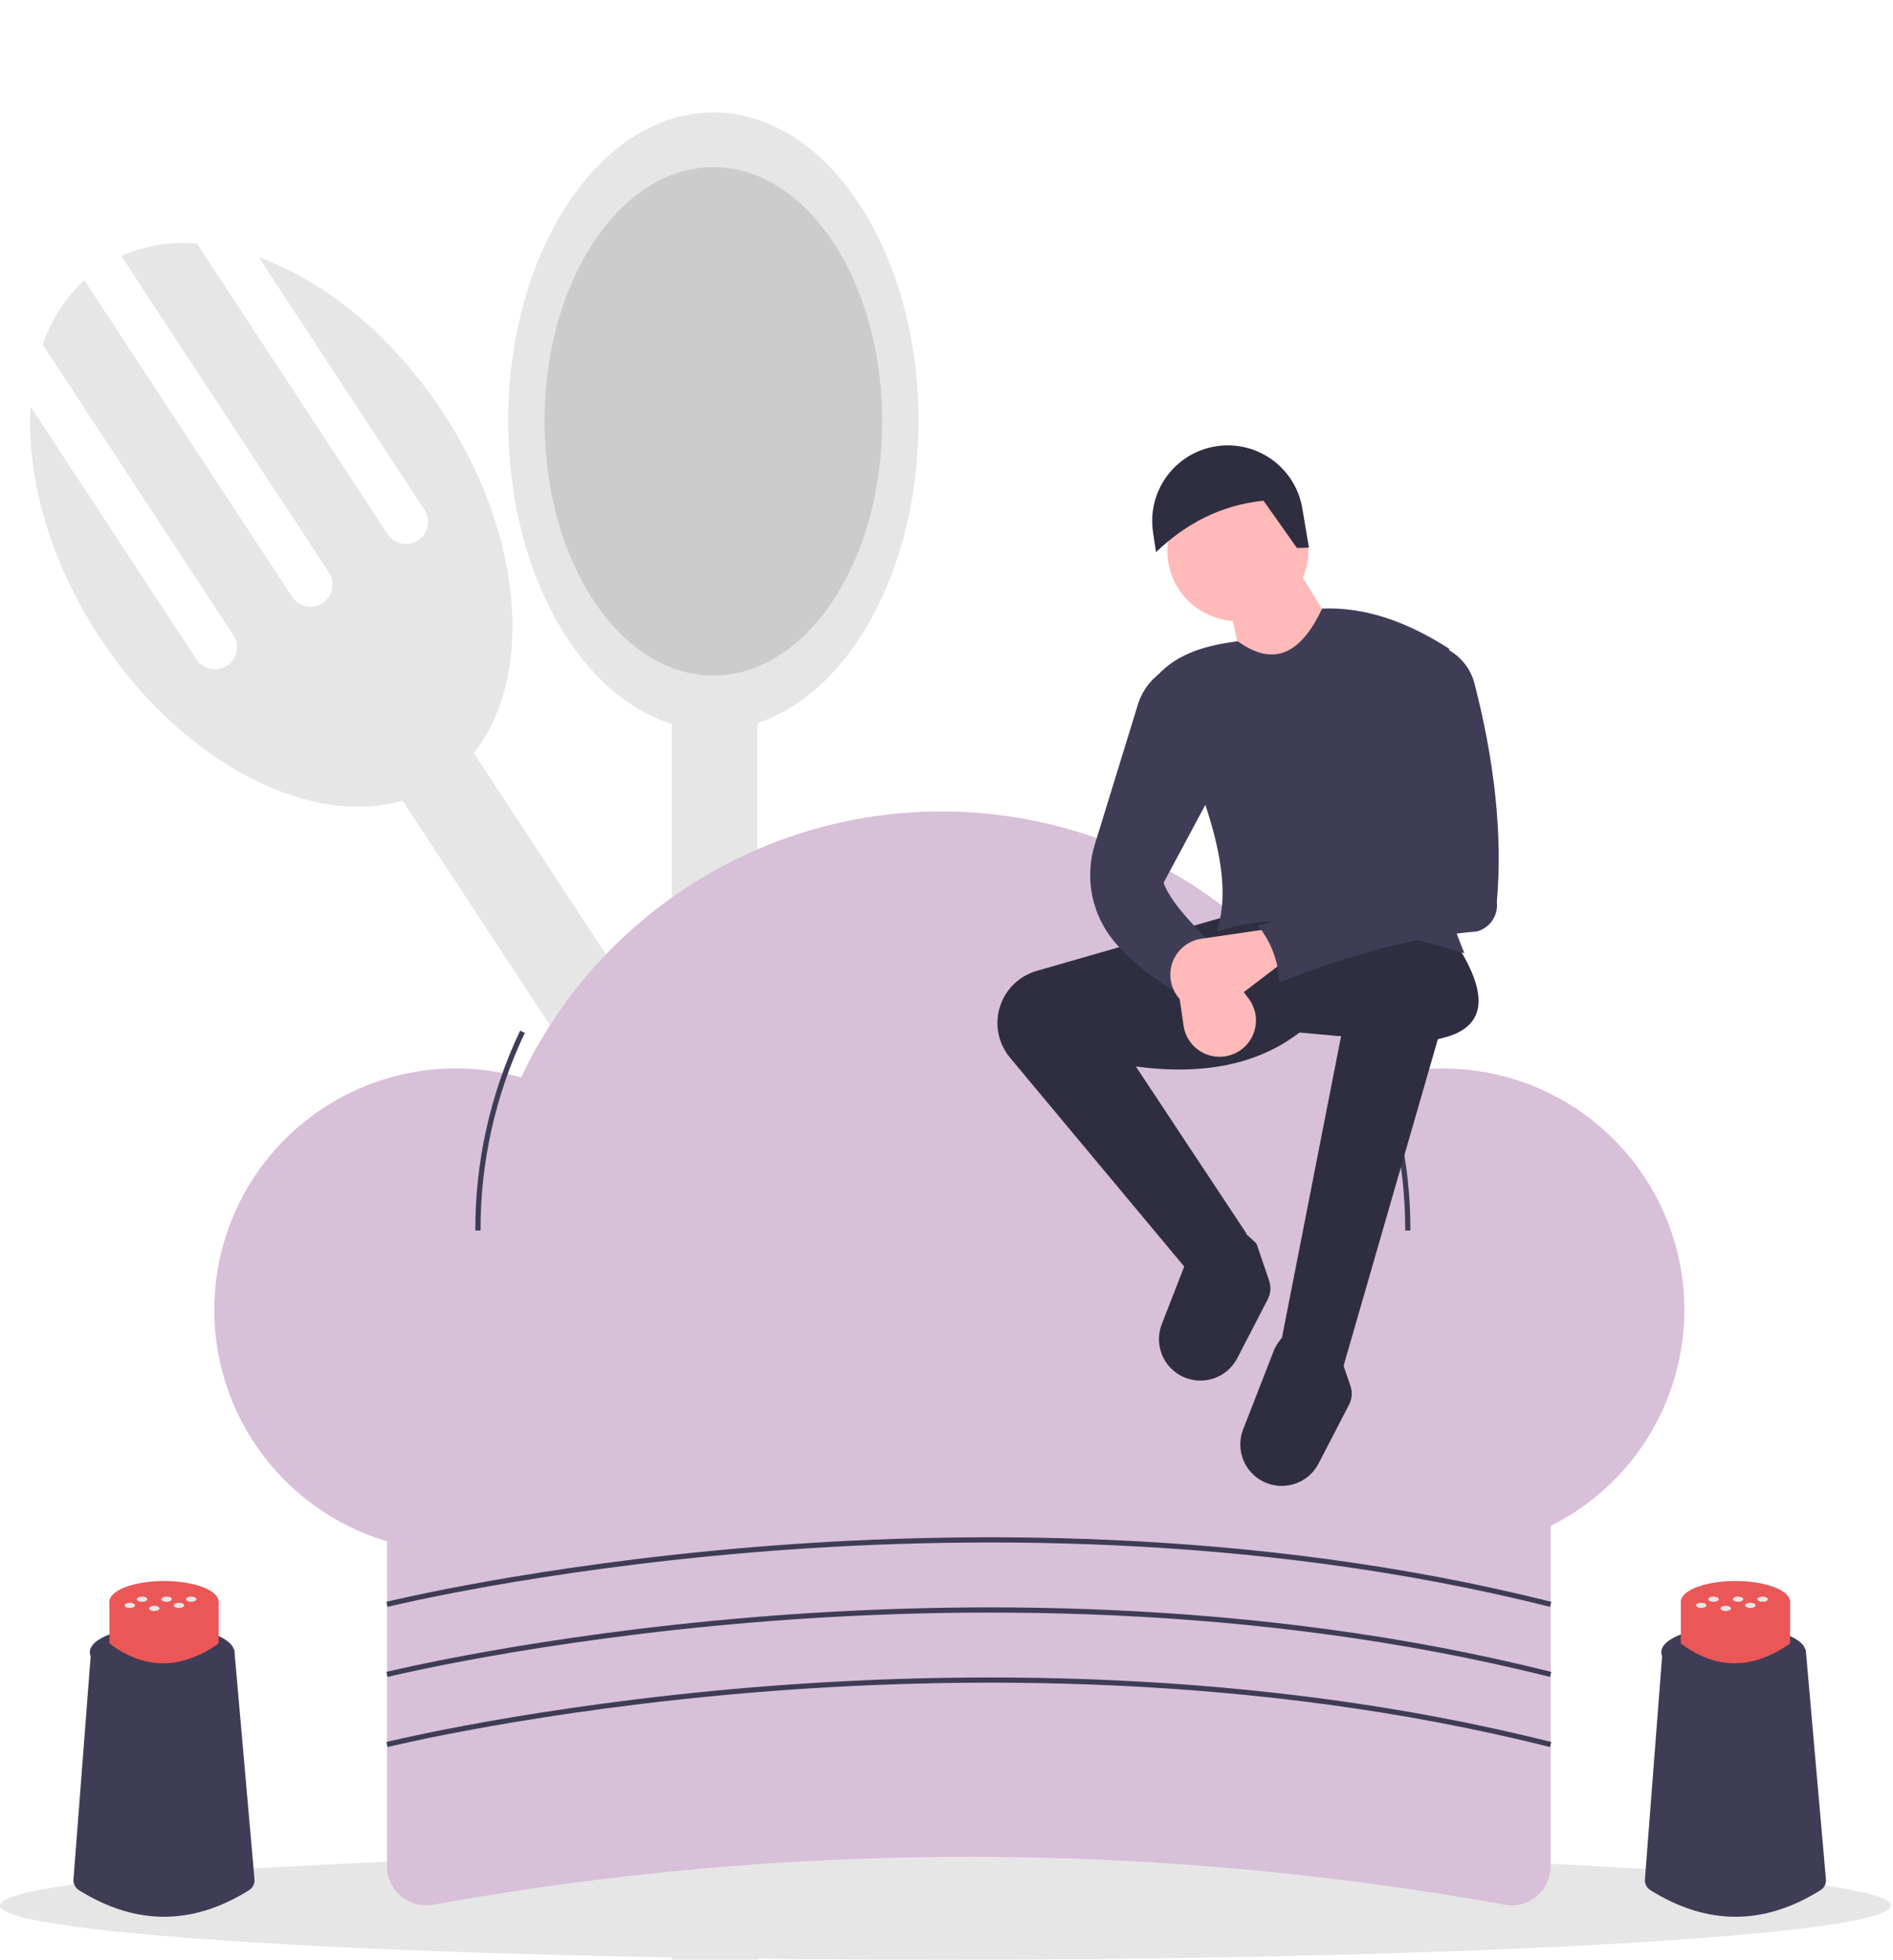 <svg width="371" height="384" viewBox="0 0 371 384" fill="none" xmlns="http://www.w3.org/2000/svg">
<g clip-path="url(#clip0_3_416)">
<path d="M84.135 134.264L70.088 143.47L216.381 366.359L230.428 357.152L84.135 134.264Z" fill="#E6E6E6"/>
<path d="M50.693 50.385L83.194 99.902C83.823 100.861 84.045 102.03 83.812 103.153C83.578 104.276 82.908 105.26 81.948 105.889C80.989 106.518 79.819 106.74 78.695 106.506C77.571 106.273 76.587 105.603 75.957 104.644L38.594 47.719C33.523 47.295 28.425 48.132 23.755 50.154L64.464 112.177C65.093 113.136 65.315 114.305 65.082 115.428C64.848 116.55 64.178 117.534 63.218 118.163C62.259 118.791 61.089 119.014 59.965 118.781C58.842 118.548 57.857 117.878 57.228 116.92L16.519 54.897C12.803 58.371 10.004 62.71 8.372 67.526L45.735 124.452C46.364 125.411 46.586 126.58 46.352 127.703C46.118 128.825 45.448 129.809 44.489 130.438C43.529 131.067 42.359 131.289 41.236 131.056C40.113 130.823 39.128 130.153 38.498 129.195L5.998 79.678C5.163 93.484 9.668 109.849 19.541 124.89C37.889 152.846 67.819 165.641 86.391 153.469C104.964 141.297 105.145 108.767 86.796 80.811C76.924 65.77 63.698 55.121 50.693 50.385Z" fill="#E6E6E6"/>
<path d="M148.461 125.797H131.662V392.349H148.461V125.797Z" fill="#E6E6E6"/>
<path d="M139.807 143.092C162.017 143.092 180.022 115.99 180.022 82.559C180.022 49.127 162.017 22.025 139.807 22.025C117.596 22.025 99.591 49.127 99.591 82.559C99.591 115.99 117.596 143.092 139.807 143.092Z" fill="#E6E6E6"/>
<path d="M139.806 132.365C158.081 132.365 172.895 110.066 172.895 82.559C172.895 55.051 158.081 32.752 139.806 32.752C121.532 32.752 106.718 55.051 106.718 82.559C106.718 110.066 121.532 132.365 139.806 132.365Z" fill="#CCCCCC"/>
<path d="M185.297 384C287.633 384 370.593 379.243 370.593 373.376C370.593 367.508 287.633 362.752 185.297 362.752C82.96 362.752 0 367.508 0 373.376C0 379.243 82.96 384 185.297 384Z" fill="#E6E6E6"/>
<path d="M294.88 373.22C225.438 360.712 154.318 360.712 84.876 373.22C83.773 373.42 82.64 373.375 81.556 373.089C80.472 372.803 79.464 372.283 78.603 371.566C77.742 370.848 77.049 369.95 76.574 368.936C76.098 367.922 75.851 366.815 75.85 365.695V270.621H303.907V365.695C303.906 366.815 303.659 367.922 303.183 368.936C302.707 369.95 302.014 370.848 301.154 371.566C300.293 372.283 299.285 372.803 298.201 373.089C297.117 373.375 295.983 373.42 294.88 373.22Z" fill="#D8C0D8"/>
<path d="M282.766 209.36C277.5 209.355 272.271 210.23 267.293 211.947C260.033 196.212 248.432 182.873 233.852 173.495C219.272 164.117 202.318 159.089 184.978 159.001C167.639 158.914 150.635 163.77 135.96 173.001C121.286 182.231 109.551 195.452 102.133 211.113C94.828 209.066 87.137 208.802 79.709 210.345C72.281 211.888 65.332 215.193 59.449 219.98C53.566 224.767 48.92 230.897 45.904 237.854C42.887 244.81 41.587 252.389 42.114 259.952C42.642 267.515 44.98 274.841 48.932 281.312C52.885 287.784 58.336 293.211 64.826 297.137C71.317 301.064 78.656 303.374 86.227 303.873C93.797 304.372 101.377 303.046 108.328 300.006C116.682 312.727 128.092 323.153 141.516 330.333C154.94 337.513 169.951 341.217 185.177 341.107C200.402 340.998 215.358 337.078 228.677 329.706C241.997 322.334 253.256 311.745 261.426 298.906C267.808 302.126 274.838 303.859 281.987 303.976C289.136 304.093 296.219 302.591 302.704 299.581C309.189 296.572 314.907 292.134 319.43 286.601C323.954 281.067 327.164 274.582 328.82 267.632C330.477 260.681 330.536 253.446 328.995 246.469C327.453 239.493 324.35 232.955 319.918 227.348C315.487 221.741 309.842 217.21 303.408 214.095C296.973 210.979 289.916 209.36 282.766 209.36Z" fill="#D8C0D8"/>
<path d="M94.175 241.117H93.157C93.123 227.572 96.123 214.192 101.937 201.956L102.857 202.392C97.107 214.491 94.141 227.723 94.175 241.117Z" fill="#3F3D56"/>
<path d="M276.418 241.117H275.4C275.431 228.032 272.601 215.098 267.105 203.22L268.03 202.794C273.587 214.805 276.45 227.885 276.418 241.117Z" fill="#3F3D56"/>
<path d="M75.972 314.862L75.727 313.875C76.014 313.803 104.948 306.702 147.351 303.179C186.488 299.927 245.439 299.143 304.031 313.875L303.783 314.862C245.335 300.166 186.512 300.947 147.457 304.191C105.13 307.707 76.259 314.791 75.972 314.862Z" fill="#3F3D56"/>
<path d="M75.972 328.597L75.727 327.609C76.014 327.538 104.948 320.437 147.351 316.913C186.488 313.661 245.439 312.877 304.031 327.61L303.783 328.596C245.335 313.9 186.512 314.682 147.457 317.926C105.13 321.441 76.259 328.526 75.972 328.597Z" fill="#3F3D56"/>
<path d="M75.972 342.331L75.727 341.344C76.014 341.273 104.948 334.171 147.351 330.648C186.488 327.396 245.439 326.612 304.031 341.344L303.783 342.331C245.335 327.635 186.512 328.417 147.457 331.66C105.13 335.176 76.259 342.26 75.972 342.331Z" fill="#3F3D56"/>
<path d="M263.318 267.648L250.984 263.458L262.825 203.062L254.684 202.323C246.746 208.409 236.175 210.795 222.614 208.978L244.323 241.765L233.254 249.573L197.941 207.247C196.35 205.339 195.478 202.934 195.478 200.45C195.478 198.148 196.227 195.908 197.613 194.068C198.999 192.228 200.946 190.888 203.16 190.251L240.869 179.397L285.027 184.327C291.703 194.498 291.965 201.571 281.802 203.612L263.318 267.648Z" fill="#2F2E41"/>
<path d="M250.694 291.144C249.419 291.063 248.181 290.683 247.08 290.034C245.98 289.386 245.048 288.487 244.36 287.411C243.673 286.335 243.248 285.112 243.123 283.842C242.997 282.572 243.172 281.289 243.635 280.099L249.767 264.343C252.882 258.446 257.157 259.185 262.205 264.343L264.672 271.574C264.875 272.169 264.956 272.799 264.909 273.427C264.862 274.054 264.689 274.665 264.4 275.224L258.423 286.771C257.698 288.171 256.582 289.33 255.209 290.106C253.837 290.883 252.268 291.243 250.694 291.144Z" fill="#2F2E41"/>
<path d="M234.753 270.51C233.478 270.429 232.24 270.049 231.139 269.401C230.039 268.752 229.107 267.853 228.419 266.778C227.732 265.702 227.308 264.479 227.182 263.208C227.056 261.938 227.231 260.656 227.694 259.466L233.827 243.709C236.941 237.813 241.216 238.551 246.264 243.709L248.731 250.94C248.934 251.535 249.015 252.166 248.968 252.793C248.921 253.42 248.748 254.032 248.459 254.59L242.482 266.138C241.757 267.537 240.641 268.696 239.268 269.473C237.896 270.249 236.327 270.609 234.753 270.51Z" fill="#2F2E41"/>
<path d="M242.596 121.713C250.226 121.713 256.411 115.532 256.411 107.908C256.411 100.284 250.226 94.103 242.596 94.103C234.966 94.103 228.781 100.284 228.781 107.908C228.781 115.532 234.966 121.713 242.596 121.713Z" fill="#FFB9B9"/>
<path d="M264.059 127.383L245.063 137.243L241.116 119.494L254.19 111.359L264.059 127.383Z" fill="#FFB9B9"/>
<path d="M287.001 186.792C268.047 181.071 250.849 178.107 238.402 182.601C242.692 170.541 234.774 152.125 226.068 133.299C229.824 128.392 235.814 126.491 242.596 125.657C250.017 131.041 255.191 127.585 259.125 119.248C267.704 118.903 275.972 121.939 284.041 127.136C277.733 147.324 278.869 167.203 287.001 186.792Z" fill="#3F3D56"/>
<path d="M238.156 185.56C235.163 187.323 232.4 190.292 229.768 193.941C225.32 191.22 221.405 188.122 218.322 184.437C216.163 181.825 214.691 178.715 214.039 175.39C213.388 172.066 213.577 168.631 214.59 165.398L223.02 138.019C223.72 135.745 225.081 133.73 226.929 132.23L228.041 131.327L239.142 152.28L228.041 172.987C229.449 176.759 233.597 181.116 238.156 185.56Z" fill="#3F3D56"/>
<path d="M241.977 206.434C240.97 206.892 239.871 207.111 238.765 207.071C237.66 207.032 236.579 206.736 235.608 206.207C234.636 205.678 233.802 204.931 233.17 204.024C232.537 203.117 232.125 202.075 231.965 200.981L230.13 188.43L236.544 184.979L244.685 195.627C245.335 196.478 245.785 197.464 246.001 198.512C246.218 199.56 246.195 200.644 245.935 201.682C245.675 202.721 245.184 203.687 244.499 204.51C243.813 205.332 242.951 205.99 241.977 206.434Z" fill="#FFB9B9"/>
<path d="M256.534 107.304L254.176 107.374L247.633 98.112C239.249 98.978 232.379 102.618 226.565 108.193L225.976 104.267C225.414 100.522 226.309 96.704 228.478 93.599C230.646 90.493 233.923 88.337 237.635 87.572H237.635C239.584 87.17 241.594 87.165 243.546 87.557C245.497 87.949 247.35 88.73 248.992 89.853C250.635 90.977 252.034 92.419 253.107 94.095C254.179 95.77 254.902 97.645 255.234 99.606L256.534 107.304Z" fill="#2F2E41"/>
<path d="M230.006 193.946C229.547 192.94 229.329 191.842 229.369 190.737C229.408 189.633 229.704 188.552 230.233 187.582C230.763 186.611 231.511 185.777 232.418 185.145C233.326 184.514 234.368 184.102 235.463 183.942L248.023 182.108L251.477 188.518L240.821 196.652C239.97 197.302 238.983 197.752 237.934 197.968C236.885 198.184 235.8 198.161 234.761 197.901C233.722 197.641 232.755 197.151 231.932 196.466C231.109 195.781 230.451 194.92 230.006 193.946Z" fill="#FFB9B9"/>
<path d="M289.394 182.529C277.444 183.456 264.396 187.18 250.737 192.462C250.567 188.41 249.097 184.521 246.543 181.369C258.949 178.104 270.206 174.272 277.133 168.304L272.939 136.75L282.067 126.396L283.641 127.217C284.949 127.896 286.099 128.842 287.017 129.994C287.935 131.146 288.601 132.478 288.971 133.903C292.825 148.883 294.536 163.236 293.36 176.744C293.512 178.024 293.193 179.316 292.464 180.38C291.735 181.444 290.644 182.208 289.394 182.529Z" fill="#3F3D56"/>
<path d="M48.811 370.381C37.697 377.327 26.584 377.324 15.47 370.372C15.118 370.155 14.832 369.847 14.643 369.479C14.455 369.112 14.371 368.7 14.4 368.288L17.868 323.238H45.917L49.879 368.272C49.913 368.688 49.832 369.105 49.643 369.477C49.455 369.849 49.167 370.162 48.811 370.381Z" fill="#3F3D56"/>
<path d="M31.763 328.844C39.58 328.844 45.917 326.562 45.917 323.748C45.917 320.933 39.58 318.652 31.763 318.652C23.946 318.652 17.609 320.933 17.609 323.748C17.609 326.562 23.946 328.844 31.763 328.844Z" fill="#3F3D56"/>
<path d="M42.857 322.028C35.482 327.212 28.342 327.212 21.438 322.028V313.874H42.857V322.028Z" fill="#EB5757"/>
<path d="M32.148 317.951C38.062 317.951 42.857 316.125 42.857 313.874C42.857 311.622 38.062 309.797 32.148 309.797C26.233 309.797 21.438 311.622 21.438 313.874C21.438 316.125 26.233 317.951 32.148 317.951Z" fill="#EB5757"/>
<path d="M32.657 313.874C33.221 313.874 33.678 313.646 33.678 313.364C33.678 313.083 33.221 312.854 32.657 312.854C32.094 312.854 31.637 313.083 31.637 313.364C31.637 313.646 32.094 313.874 32.657 313.874Z" fill="#E6E6E6"/>
<path d="M37.474 313.874C38.037 313.874 38.494 313.646 38.494 313.364C38.494 313.083 38.037 312.854 37.474 312.854C36.91 312.854 36.454 313.083 36.454 313.364C36.454 313.646 36.91 313.874 37.474 313.874Z" fill="#E6E6E6"/>
<path d="M35.066 315.077C35.629 315.077 36.086 314.849 36.086 314.567C36.086 314.286 35.629 314.058 35.066 314.058C34.502 314.058 34.046 314.286 34.046 314.567C34.046 314.849 34.502 315.077 35.066 315.077Z" fill="#E6E6E6"/>
<path d="M25.433 315.077C25.996 315.077 26.453 314.849 26.453 314.567C26.453 314.286 25.996 314.058 25.433 314.058C24.87 314.058 24.413 314.286 24.413 314.567C24.413 314.849 24.87 315.077 25.433 315.077Z" fill="#E6E6E6"/>
<path d="M27.841 313.874C28.404 313.874 28.861 313.646 28.861 313.364C28.861 313.083 28.404 312.854 27.841 312.854C27.278 312.854 26.821 313.083 26.821 313.364C26.821 313.646 27.278 313.874 27.841 313.874Z" fill="#E6E6E6"/>
<path d="M30.249 315.679C30.813 315.679 31.269 315.45 31.269 315.169C31.269 314.887 30.813 314.659 30.249 314.659C29.686 314.659 29.229 314.887 29.229 315.169C29.229 315.45 29.686 315.679 30.249 315.679Z" fill="#E6E6E6"/>
<path d="M356.791 370.381C345.677 377.327 334.563 377.324 323.449 370.372C323.097 370.155 322.812 369.847 322.623 369.479C322.434 369.112 322.35 368.7 322.379 368.288L325.847 323.238H353.897L357.859 368.272C357.893 368.688 357.811 369.105 357.623 369.477C357.434 369.849 357.146 370.162 356.791 370.381Z" fill="#3F3D56"/>
<path d="M339.743 328.844C347.56 328.844 353.897 326.562 353.897 323.748C353.897 320.933 347.56 318.652 339.743 318.652C331.926 318.652 325.589 320.933 325.589 323.748C325.589 326.562 331.926 328.844 339.743 328.844Z" fill="#3F3D56"/>
<path d="M350.837 322.028C343.461 327.212 336.321 327.212 329.417 322.028V313.874H350.837V322.028Z" fill="#EB5757"/>
<path d="M340.127 317.951C346.042 317.951 350.837 316.125 350.837 313.874C350.837 311.622 346.042 309.797 340.127 309.797C334.212 309.797 329.417 311.622 329.417 313.874C329.417 316.125 334.212 317.951 340.127 317.951Z" fill="#EB5757"/>
<path d="M340.637 313.874C341.2 313.874 341.657 313.646 341.657 313.364C341.657 313.083 341.2 312.854 340.637 312.854C340.074 312.854 339.617 313.083 339.617 313.364C339.617 313.646 340.074 313.874 340.637 313.874Z" fill="#E6E6E6"/>
<path d="M345.453 313.874C346.017 313.874 346.473 313.646 346.473 313.364C346.473 313.083 346.017 312.854 345.453 312.854C344.89 312.854 344.433 313.083 344.433 313.364C344.433 313.646 344.89 313.874 345.453 313.874Z" fill="#E6E6E6"/>
<path d="M343.045 315.077C343.608 315.077 344.065 314.849 344.065 314.567C344.065 314.286 343.608 314.058 343.045 314.058C342.482 314.058 342.025 314.286 342.025 314.567C342.025 314.849 342.482 315.077 343.045 315.077Z" fill="#E6E6E6"/>
<path d="M333.413 315.077C333.976 315.077 334.432 314.849 334.432 314.567C334.432 314.286 333.976 314.058 333.413 314.058C332.849 314.058 332.393 314.286 332.393 314.567C332.393 314.849 332.849 315.077 333.413 315.077Z" fill="#E6E6E6"/>
<path d="M335.821 313.874C336.384 313.874 336.841 313.646 336.841 313.364C336.841 313.083 336.384 312.854 335.821 312.854C335.257 312.854 334.801 313.083 334.801 313.364C334.801 313.646 335.257 313.874 335.821 313.874Z" fill="#E6E6E6"/>
<path d="M338.229 315.679C338.792 315.679 339.249 315.45 339.249 315.169C339.249 314.887 338.792 314.659 338.229 314.659C337.666 314.659 337.209 314.887 337.209 315.169C337.209 315.45 337.666 315.679 338.229 315.679Z" fill="#E6E6E6"/>
</g>
<defs>
<clipPath id="clip0_3_416">
<rect width="370.594" height="384" fill="white"/>
</clipPath>
</defs>
</svg>
